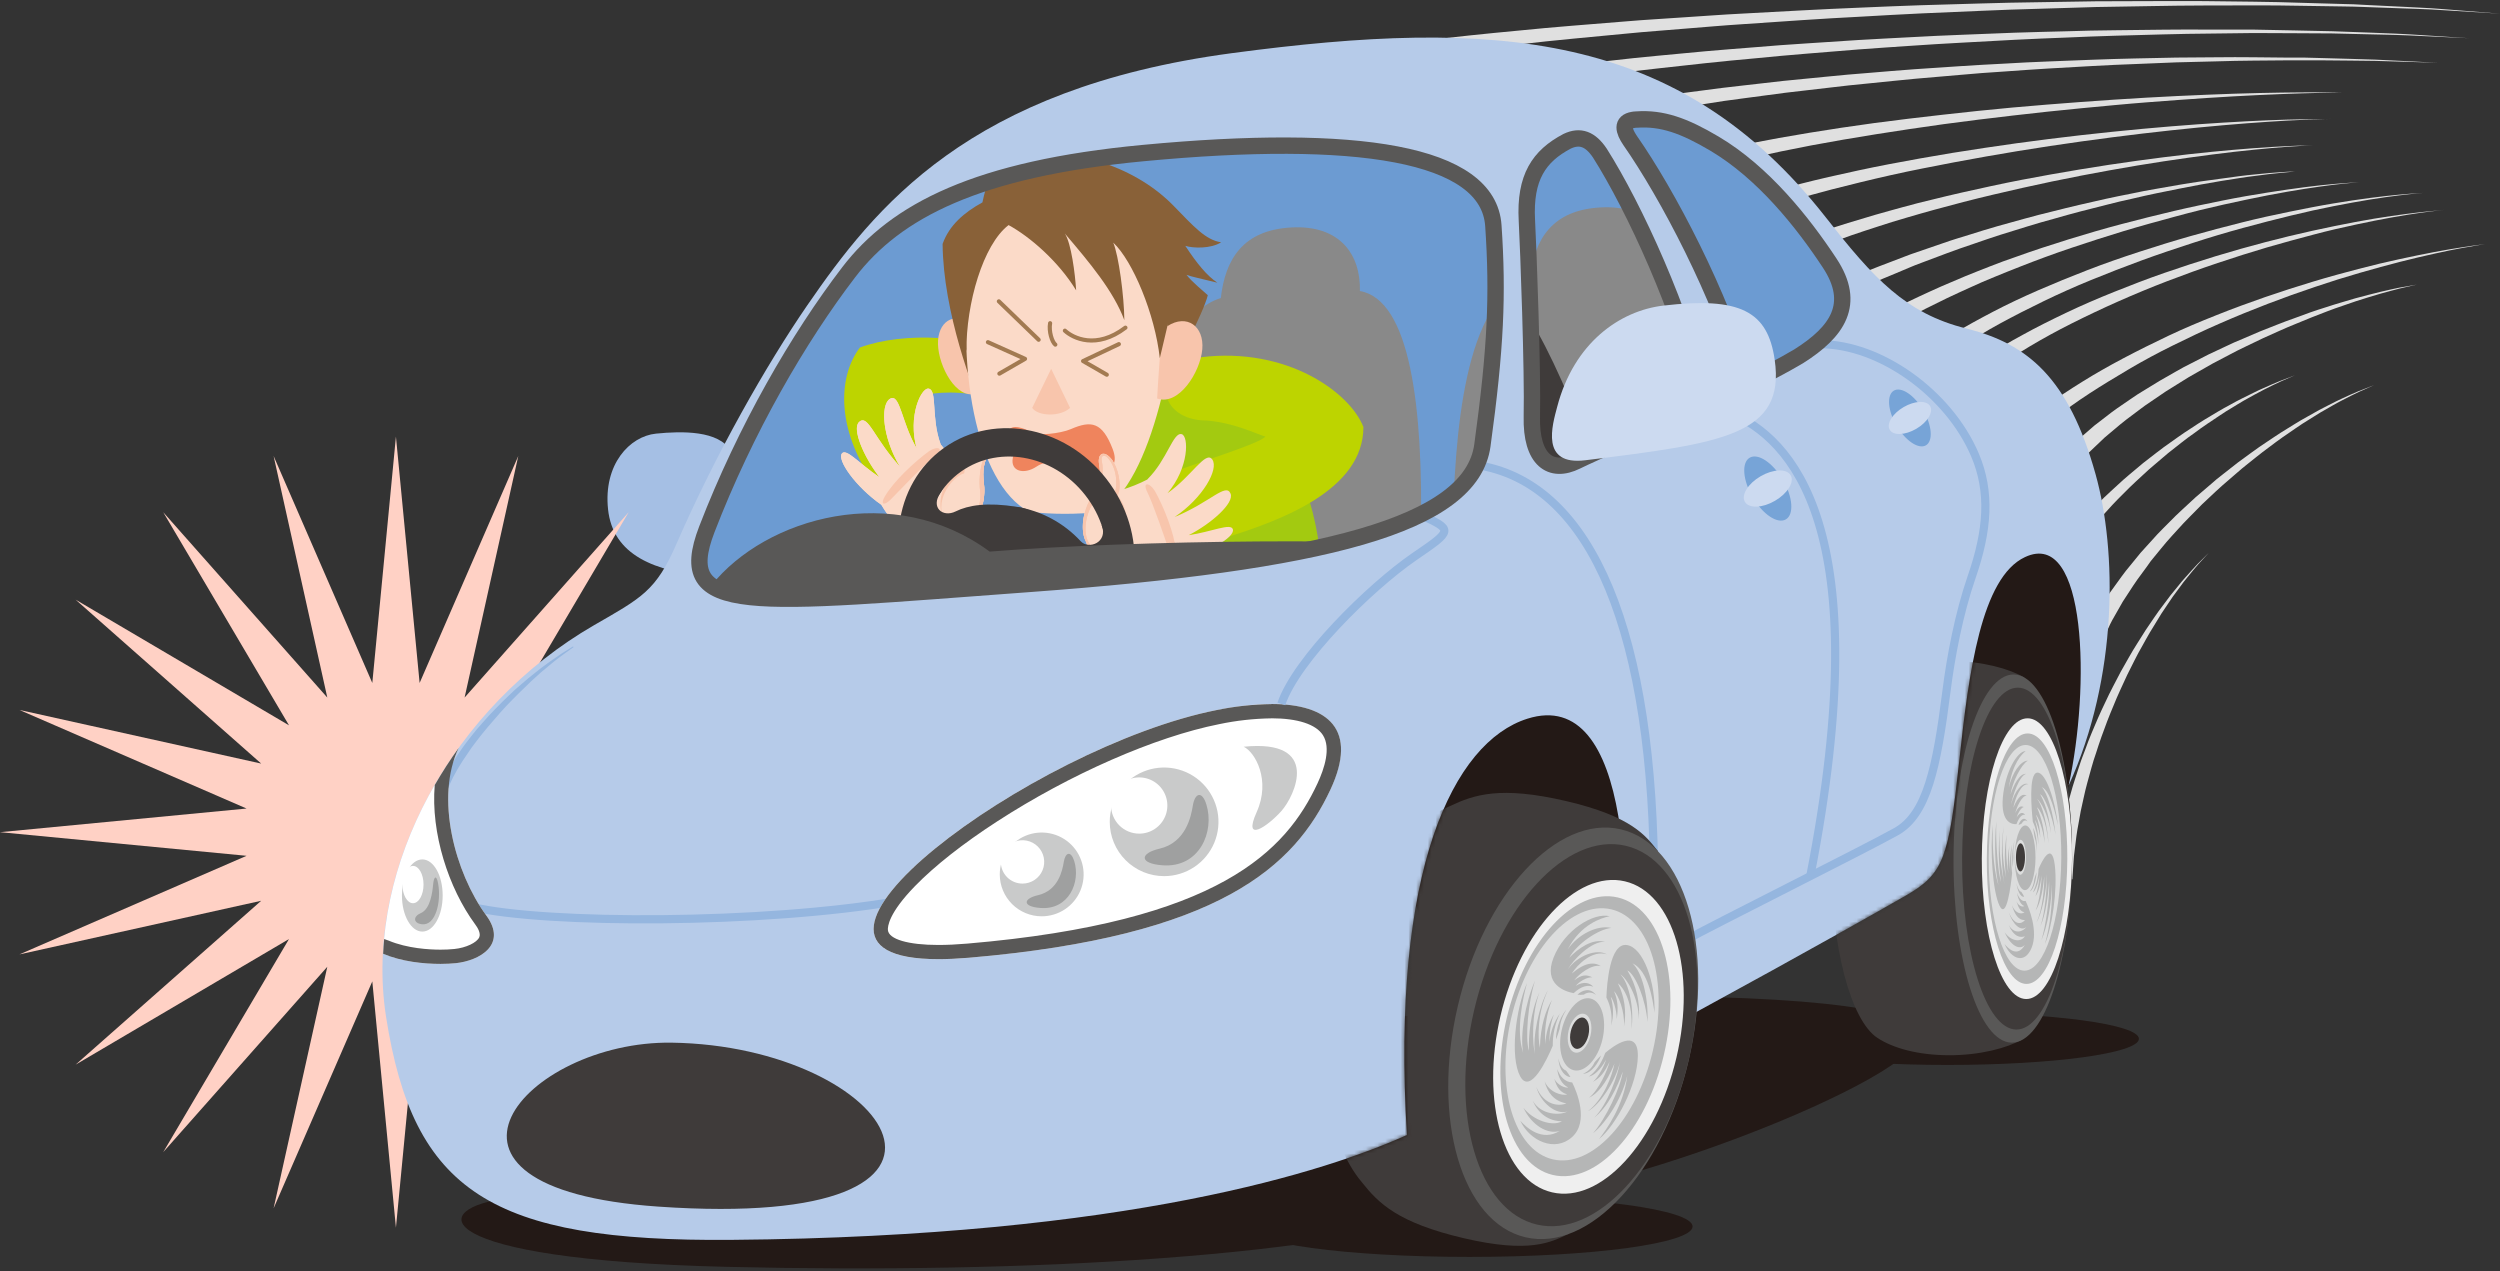 <svg width="647" height="329" viewBox="0 0 647 329" fill="none" xmlns="http://www.w3.org/2000/svg">
  <rect x="0" y="0" width="647" height="329" fill="#333333" stroke="none"/>
  <g clip-path="url(#clip0_3750_23819)">
    <path d="M189.134 116.709C186.056 111.386 176.521 111.534 169.751 112.226C162.981 112.919 156.118 120.141 157.364 131.822C158.611 143.503 169.05 148.056 184.475 149.262L189.134 116.709Z" fill="#A5BFE4"/>
    <path d="M646.997 3.539L632.811 2.667L629.251 2.449C628.004 2.379 626.695 2.348 625.355 2.294L616.545 1.982L611.676 1.803C610.001 1.741 608.287 1.687 606.518 1.671L595.401 1.5C587.611 1.321 579.26 1.422 570.379 1.422C565.938 1.422 561.381 1.5 556.722 1.578L542.458 1.819L527.711 2.27C522.733 2.418 517.692 2.558 512.613 2.807L497.274 3.469C492.132 3.695 486.975 4.021 481.818 4.302C471.48 4.815 461.196 5.57 451.069 6.255C445.99 6.574 440.941 7.033 436.002 7.422L428.601 8.021C426.155 8.208 423.725 8.421 421.31 8.66C411.681 9.586 402.356 10.403 393.545 11.438C389.143 11.944 384.851 12.372 380.714 12.893L368.74 14.45L363.115 15.228L357.756 16.006L347.87 17.508C346.311 17.726 344.824 18.006 343.382 18.286L339.222 19.064L331.876 20.364C327.482 21.275 324.085 22.115 321.748 22.629L318.165 23.407L317.043 18.932L320.712 18.154C323.104 17.664 326.602 16.854 331.073 15.991L338.49 14.738L342.705 14.029C344.161 13.78 345.673 13.516 347.239 13.321L357.21 11.944L362.601 11.165L368.265 10.512L380.254 9.181C384.414 8.714 388.73 8.341 393.155 7.905C401.989 7.002 411.338 6.309 421.021 5.516C423.436 5.313 425.875 5.134 428.337 4.979L435.753 4.488C440.731 4.177 445.771 3.772 450.859 3.523C460.986 2.986 471.347 2.372 481.685 1.967C486.85 1.765 492.015 1.5 497.165 1.352L512.527 0.901C517.614 0.729 522.655 0.652 527.648 0.574L542.45 0.333L556.722 0.286C561.396 0.286 565.954 0.239 570.394 0.286C579.283 0.41 587.681 0.434 595.433 0.722L606.549 1.041C608.318 1.041 610.04 1.157 611.707 1.251L616.576 1.492L625.387 1.928C626.75 2.006 628.059 2.052 629.282 2.138L632.842 2.403L646.997 3.539Z" fill="#E0E0E0"/>
    <path d="M638.97 9.889L626.552 9.313C624.573 9.235 622.392 9.088 620.008 9.041L612.296 8.862L603.524 8.652L593.793 8.597L583.222 8.551L571.902 8.691C564.112 8.737 555.956 9.018 547.487 9.243C543.249 9.337 538.918 9.555 534.594 9.726C530.271 9.897 525.83 10.068 521.351 10.302C512.47 10.815 503.433 11.22 494.427 11.858C489.924 12.169 485.414 12.457 480.926 12.8L467.55 13.889C463.11 14.232 458.724 14.668 454.385 15.08C450.045 15.492 445.761 15.858 441.554 16.333C433.14 17.275 424.999 18.099 417.31 19.127C413.462 19.625 409.714 20.068 406.107 20.574L395.661 22.131L390.753 22.862L386.078 23.64L377.454 25.088C372.064 26.084 367.382 27.057 363.517 27.804C359.685 28.668 356.693 29.36 354.652 29.874L351.536 30.652L350.406 26.177L353.608 25.477C355.696 25.026 358.758 24.333 362.653 23.516C366.548 22.823 371.316 21.959 376.769 21.002L385.479 19.679L390.192 18.963L395.139 18.31L405.663 16.963C409.302 16.512 413.072 16.131 416.936 15.687C424.664 14.777 432.844 14.084 441.289 13.274C445.519 12.885 449.819 12.582 454.174 12.224C458.529 11.866 462.931 11.508 467.418 11.243L480.833 10.364C485.336 10.084 489.854 9.881 494.373 9.632C503.402 9.103 512.446 8.854 521.343 8.465C525.799 8.302 530.216 8.224 534.587 8.099C538.957 7.975 543.257 7.842 547.495 7.827C555.979 7.734 564.174 7.586 571.949 7.663H583.269L593.848 7.874L603.578 8.084L612.319 8.403L620.031 8.706C622.415 8.792 624.597 8.971 626.568 9.08L638.97 9.889Z" fill="#E0E0E0"/>
    <path d="M630.967 16.241L620.318 15.922L614.701 15.759L608.095 15.681L600.577 15.611H596.502H592.241C586.429 15.681 580.135 15.658 573.482 15.883L563.245 16.14L552.557 16.576C545.304 16.825 537.81 17.3 530.206 17.728C526.397 17.93 522.572 18.257 518.723 18.506C514.875 18.755 511.011 19.027 507.154 19.393L495.601 20.389C491.76 20.732 487.943 21.168 484.157 21.533L478.493 22.101C476.616 22.296 474.754 22.537 472.9 22.747L461.923 24.024L451.336 25.432C449.607 25.666 447.893 25.876 446.21 26.125L441.216 26.903C437.929 27.401 434.727 27.852 431.642 28.358L422.73 29.86C419.863 30.32 417.136 30.841 414.55 31.339L407.188 32.74L395.284 35.292L385.009 37.822L383.871 33.308L394.334 30.973L406.393 28.639L413.841 27.362C416.458 26.911 419.208 26.436 422.099 26.024L431.089 24.685C434.205 24.241 437.415 23.845 440.725 23.401L445.75 22.747C447.449 22.529 449.178 22.35 450.915 22.148L461.565 20.934L472.596 19.852C474.458 19.673 476.328 19.479 478.213 19.315L483.9 18.848C487.709 18.545 491.542 18.187 495.391 17.922L506.991 17.144C510.886 16.856 514.734 16.693 518.591 16.475C522.447 16.257 526.288 16.031 530.105 15.907C537.732 15.619 545.234 15.276 552.51 15.129L563.214 14.903L573.466 14.825C580.127 14.732 586.429 14.872 592.241 14.911H596.51L600.585 15.02L608.102 15.23L614.716 15.432L620.326 15.704L630.967 16.241Z" fill="#E0E0E0"/>
    <path d="M608.302 23.968H606.136C604.719 23.968 602.646 23.968 600.005 24.046C594.723 24.163 587.182 24.427 578.138 24.933C573.619 25.198 568.727 25.494 563.554 25.883C558.381 26.272 552.936 26.661 547.296 27.198C541.655 27.735 535.844 28.256 529.946 28.895C524.049 29.533 518.05 30.225 512.028 30.965C506.006 31.704 500.07 32.521 494.204 33.4C488.338 34.28 482.573 35.19 477.003 36.148C471.433 37.105 466.096 38.109 461.025 39.167C455.953 40.225 451.201 41.292 446.823 42.35C442.444 43.408 438.479 44.506 434.989 45.556C431.499 46.607 428.5 47.603 426.046 48.467L422.797 49.681C421.862 50.039 421.083 50.389 420.46 50.646L418.505 51.471L416.674 47.237L418.738 46.459C419.416 46.202 420.242 45.852 421.223 45.502L424.62 44.327C427.168 43.494 430.268 42.529 433.859 41.564C437.451 40.599 441.51 39.595 445.95 38.591C450.391 37.587 455.236 36.638 460.362 35.719C465.489 34.801 470.911 33.914 476.52 33.066C482.129 32.218 487.94 31.439 493.853 30.731C499.766 30.023 505.773 29.346 511.771 28.715C517.77 28.085 523.807 27.548 529.736 27.073C535.664 26.599 541.499 26.163 547.155 25.789C552.811 25.416 558.272 25.105 563.461 24.855C568.649 24.606 573.588 24.412 578.075 24.256C587.136 23.968 594.685 23.883 599.966 23.898C602.615 23.898 604.687 23.898 606.105 23.96L608.302 23.968Z" fill="#E0E0E0"/>
    <path d="M603.509 30.778L601.483 30.825C600.159 30.825 598.227 30.934 595.765 31.027C593.303 31.121 590.312 31.3 586.876 31.525C583.441 31.751 579.584 32.047 575.377 32.413C558.527 33.876 536.129 36.576 513.95 40.506C508.403 41.471 502.88 42.545 497.45 43.619C492.02 44.693 486.707 45.899 481.589 47.144C476.47 48.39 471.539 49.65 466.896 50.95C462.253 52.25 457.89 53.565 453.917 54.911L450.988 55.876L448.222 56.864C446.423 57.487 444.74 58.149 443.159 58.763C441.577 59.378 440.105 59.985 438.757 60.561C437.409 61.137 436.163 61.658 435.072 62.188L432.143 63.55L430.032 64.67L428.263 65.581L426.137 61.503L428.006 60.6L430.242 59.518L433.312 58.18C434.457 57.666 435.742 57.152 437.152 56.623C438.562 56.094 440.066 55.471 441.71 54.896C443.353 54.32 445.075 53.681 446.929 53.09L449.773 52.148L452.764 51.238C456.839 49.977 461.287 48.779 466.008 47.565C470.729 46.351 475.73 45.23 480.919 44.109C486.107 42.989 491.49 41.977 496.967 40.996C502.444 40.016 508.022 39.098 513.615 38.273C535.958 34.895 558.457 32.763 575.354 31.735C579.576 31.471 583.448 31.284 586.884 31.136C590.319 30.988 593.319 30.918 595.788 30.872C598.258 30.825 600.19 30.802 601.514 30.817L603.509 30.778Z" fill="#E0E0E0"/>
    <path d="M598.717 37.587L596.832 37.68C595.601 37.735 593.801 37.859 591.503 38.023C589.205 38.186 586.431 38.435 583.245 38.754C580.059 39.073 576.467 39.478 572.564 39.984C568.661 40.49 564.431 41.073 559.967 41.75C555.503 42.428 550.806 43.206 545.945 44.085C541.083 44.965 536.105 45.914 531.049 46.972C525.993 48.031 520.875 49.182 515.772 50.389C510.67 51.595 505.59 52.91 500.62 54.28C498.135 54.941 495.681 55.688 493.258 56.381C490.835 57.074 488.444 57.829 486.114 58.591C483.785 59.354 481.479 60.078 479.259 60.856C477.039 61.634 474.85 62.412 472.746 63.191C468.532 64.747 464.597 66.303 460.998 67.86L455.864 70.125L451.307 72.288C448.487 73.712 446.033 74.965 444.07 76.094C442.106 77.222 440.572 78.109 439.536 78.732L437.978 79.689L435.562 75.759L437.237 74.809C438.328 74.195 439.917 73.253 441.997 72.21C444.077 71.167 446.609 69.876 449.546 68.506L454.259 66.42L459.549 64.257C463.25 62.817 467.285 61.315 471.593 59.875C473.751 59.144 475.964 58.412 478.246 57.712C480.529 57.011 482.85 56.311 485.257 55.611C487.665 54.91 490.064 54.272 492.518 53.587C494.972 52.902 497.465 52.272 499.989 51.673C505.029 50.412 510.171 49.268 515.321 48.155C520.47 47.042 525.651 46.046 530.753 45.144C535.856 44.241 540.881 43.4 545.766 42.661C550.65 41.922 555.371 41.276 559.858 40.708C564.346 40.139 568.591 39.665 572.518 39.283C576.444 38.902 580.051 38.591 583.245 38.35C586.439 38.108 589.236 37.953 591.534 37.836C593.832 37.719 595.64 37.665 596.87 37.649L598.717 37.587Z" fill="#E0E0E0"/>
    <path d="M593.933 44.397L592.188 44.56C591.043 44.685 589.368 44.802 587.241 45.059L583.728 45.51C582.45 45.666 581.071 45.844 579.599 46.086C576.654 46.545 573.366 47.043 569.728 47.728C566.09 48.413 562.234 49.16 558.121 50.016C556.064 50.413 553.968 50.942 551.818 51.424C549.668 51.907 547.471 52.382 545.259 52.981L538.497 54.701C536.214 55.269 533.931 55.961 531.618 56.6C526.943 57.845 522.331 59.347 517.673 60.779C515.336 61.502 513.053 62.335 510.747 63.113C508.441 63.892 506.151 64.67 503.915 65.518L497.246 68.024L495.603 68.647L493.99 69.316L490.804 70.662C488.7 71.549 486.613 72.382 484.571 73.269L478.744 75.97C474.919 77.658 471.468 79.573 468.227 81.223L465.89 82.452C465.111 82.849 464.402 83.308 463.685 83.721L459.642 86.055C458.38 86.834 457.173 87.487 456.09 88.149L453.184 90.094L447.668 93.775L445.035 89.993L450.816 86.374L453.854 84.468C454.984 83.814 456.191 83.16 457.554 82.429L461.761 80.094C462.54 79.697 463.249 79.246 464.051 78.865L466.498 77.689C469.84 76.133 473.4 74.265 477.326 72.67L483.309 70.11C485.358 69.269 487.493 68.491 489.643 67.658L492.892 66.413L494.543 65.79L496.218 65.215L503.011 62.88C505.286 62.063 507.631 61.393 509.96 60.662C512.29 59.93 514.635 59.183 516.972 58.53C521.708 57.23 526.414 55.852 531.111 54.74C533.448 54.172 535.786 53.541 538.076 53.035L544.9 51.479C547.136 50.957 549.364 50.568 551.53 50.117C553.696 49.666 555.815 49.23 557.887 48.895C562.039 48.164 565.95 47.463 569.572 46.95C573.195 46.436 576.584 45.969 579.505 45.595C580.978 45.393 582.372 45.261 583.658 45.136L587.187 44.794C589.321 44.592 590.996 44.529 592.141 44.444L593.933 44.397Z" fill="#E0E0E0"/>
    <path d="M610.566 47.159L608.852 47.307C607.73 47.392 606.094 47.579 604.006 47.812L600.563 48.264L596.512 48.863C593.63 49.322 590.381 49.867 586.852 50.559C583.323 51.252 579.513 52.046 575.494 52.941C571.474 53.836 567.259 54.871 562.92 56.054C558.581 57.237 554.109 58.443 549.598 59.813C545.088 61.182 540.538 62.645 536.004 64.171C531.47 65.696 526.991 67.354 522.612 69.081C520.416 69.914 518.273 70.832 516.131 71.688C513.988 72.544 511.916 73.463 509.898 74.389C507.881 75.315 505.855 76.21 503.923 77.144C501.991 78.078 500.098 79.004 498.275 79.93C496.452 80.856 494.707 81.813 493.001 82.7C491.295 83.588 489.714 84.56 488.163 85.432L483.801 88.078L479.905 90.576C477.568 92.21 475.473 93.634 473.852 94.903C472.232 96.171 470.962 97.168 470.105 97.86L468.796 98.926L465.867 95.354L467.262 94.28C468.181 93.588 469.49 92.529 471.25 91.323C473.011 90.117 475.146 88.646 477.638 87.043L481.674 84.591L486.223 82.023C487.836 81.183 489.495 80.272 491.24 79.385C492.986 78.498 494.793 77.587 496.694 76.724C498.595 75.86 500.503 74.941 502.505 74.078C504.508 73.214 506.549 72.334 508.636 71.471C510.724 70.607 512.874 69.79 515.04 68.926C517.206 68.062 519.418 67.268 521.654 66.498C526.118 64.887 530.699 63.385 535.295 61.961C539.891 60.536 544.511 59.19 549.084 57.984C553.657 56.778 558.176 55.649 562.569 54.614C566.963 53.579 571.224 52.708 575.268 51.89C579.311 51.073 583.167 50.412 586.727 49.851C590.288 49.291 593.552 48.816 596.45 48.443L600.524 47.96L603.983 47.618C606.079 47.447 607.722 47.306 608.844 47.26L610.566 47.159Z" fill="#E0E0E0"/>
    <path d="M627.212 49.921L625.53 50.069C624.424 50.162 622.819 50.333 620.77 50.582C618.721 50.831 616.251 51.174 613.416 51.633C610.58 52.092 607.402 52.676 603.935 53.353C600.468 54.03 596.744 54.855 592.81 55.812C588.876 56.769 584.755 57.828 580.501 58.987C576.248 60.147 571.885 61.446 567.484 62.878C563.082 64.31 558.626 65.797 554.24 67.4C549.854 69.003 545.46 70.723 541.183 72.466C536.906 74.209 532.77 76.069 528.82 77.984C524.87 79.898 521.1 81.82 517.578 83.743C514.057 85.665 510.816 87.634 507.903 89.54C507.178 90.015 506.454 90.466 505.768 90.933L503.766 92.334C502.449 93.222 501.273 94.14 500.144 94.988C499.014 95.836 498.009 96.669 497.074 97.439L495.726 98.552L494.55 99.611C493.81 100.288 493.14 100.879 492.579 101.424L491.2 102.817L490.047 103.984L486.721 100.786L487.991 99.58L489.51 98.132C490.117 97.579 490.85 96.98 491.652 96.288L492.922 95.206L494.363 94.085C495.368 93.307 496.443 92.451 497.651 91.626C498.858 90.801 500.105 89.867 501.483 88.988L503.595 87.618C504.311 87.151 505.075 86.708 505.838 86.241C508.884 84.365 512.289 82.513 515.911 80.622C519.534 78.731 523.429 76.894 527.503 75.12C531.578 73.346 535.831 71.61 540.171 69.929C544.51 68.248 548.989 66.684 553.484 65.221C557.979 63.758 562.49 62.357 566.962 61.089C571.433 59.82 575.866 58.66 580.159 57.579C584.451 56.497 588.627 55.579 592.623 54.777C596.62 53.975 600.367 53.221 603.857 52.653C607.347 52.084 610.549 51.586 613.4 51.221C616.251 50.855 618.744 50.582 620.793 50.388C622.842 50.193 624.47 50.084 625.569 50.03L627.212 49.921Z" fill="#E0E0E0"/>
    <path d="M632.514 54.319L630.855 54.514C629.78 54.623 628.199 54.833 626.181 55.113C624.163 55.393 621.74 55.782 618.959 56.281C616.178 56.779 613.046 57.401 609.65 58.133C606.253 58.864 602.592 59.689 598.743 60.716C594.895 61.744 590.836 62.818 586.676 64.039C582.516 65.261 578.239 66.623 573.923 68.071C569.607 69.518 565.252 71.09 560.944 72.74C556.636 74.39 552.375 76.164 548.207 78.009C544.039 79.853 540.019 81.767 536.155 83.705C532.291 85.643 528.645 87.651 525.249 89.674L522.74 91.207L520.348 92.717C518.79 93.682 517.302 94.709 515.869 95.666C514.435 96.624 513.142 97.612 511.865 98.515C510.587 99.418 509.457 100.367 508.359 101.215C506.209 102.966 504.355 104.515 502.906 105.885C501.457 107.254 500.358 108.328 499.61 109.083L498.473 110.235L495.154 107.036L496.393 105.854C497.172 105.075 498.372 103.931 499.961 102.593C501.55 101.254 503.49 99.651 505.773 97.923C506.941 97.083 508.156 96.149 509.489 95.246C510.821 94.344 512.207 93.363 513.703 92.437C515.199 91.511 516.734 90.499 518.377 89.558L520.87 88.094L523.472 86.662C526.994 84.709 530.795 82.818 534.745 80.935C538.695 79.051 542.855 77.254 547.116 75.549C551.378 73.845 555.686 72.172 560.118 70.639C564.551 69.106 568.945 67.666 573.362 66.32C577.779 64.973 582.079 63.767 586.294 62.662C590.509 61.557 594.606 60.569 598.509 59.712C602.412 58.856 606.113 58.102 609.533 57.456C612.953 56.81 616.108 56.304 618.881 55.899C621.655 55.495 624.132 55.183 626.142 54.95C628.152 54.716 629.757 54.576 630.816 54.498L632.514 54.319Z" fill="#E0E0E0"/>
    <path d="M643.117 63.174L641.558 63.431C640.522 63.595 638.995 63.875 637.063 64.209C635.131 64.544 632.786 65.05 630.114 65.633C627.442 66.217 624.427 66.925 621.163 67.758C617.899 68.591 614.378 69.564 610.67 70.63C606.961 71.696 603.074 72.91 599.085 74.264C591.108 76.933 582.725 80.116 574.507 83.712C570.393 85.494 566.358 87.432 562.408 89.377C558.458 91.323 554.618 93.385 551.034 95.502C547.451 97.619 543.976 99.728 540.766 101.813C537.557 103.899 534.628 106.023 531.979 108.039C529.33 110.055 526.962 111.977 524.913 113.736L522.077 116.234L519.74 118.436C518.315 119.736 517.31 120.872 516.57 121.596L515.463 122.732L512.152 119.518L513.336 118.382C514.116 117.65 515.214 116.506 516.733 115.199C517.512 114.537 518.291 113.806 519.21 113.004L522.225 110.522C524.391 108.778 526.9 106.864 529.665 104.903C532.431 102.942 535.539 100.887 538.85 98.825C542.161 96.763 545.737 94.724 549.492 92.739C553.247 90.755 557.181 88.801 561.177 86.903C565.174 85.004 569.373 83.245 573.572 81.579C581.939 78.241 590.508 75.33 598.61 72.887C602.653 71.657 606.595 70.599 610.342 69.61C614.09 68.622 617.65 67.789 620.953 67.073C624.256 66.357 627.294 65.743 629.99 65.229C632.685 64.715 635.046 64.342 637.001 64.03C638.956 63.719 640.476 63.509 641.519 63.384L643.117 63.174Z" fill="#E0E0E0"/>
    <path d="M625.436 73.665L621.073 74.661C619.694 75.004 618.027 75.478 616.118 75.992C614.21 76.506 612.091 77.222 609.769 77.938L606.178 79.175C604.931 79.595 603.654 80.039 602.353 80.545L598.34 82.101C596.977 82.638 595.598 83.23 594.196 83.798C591.368 84.918 588.525 86.264 585.627 87.549L581.287 89.634L579.106 90.693L576.956 91.813L572.663 94.07L568.488 96.444C567.802 96.833 567.109 97.222 566.431 97.619L564.437 98.856L560.541 101.284L556.864 103.782L555.088 104.996C554.512 105.401 553.959 105.837 553.405 106.249L550.196 108.662C549.144 109.44 548.233 110.281 547.298 111.035L544.672 113.246C543.893 114.024 543.114 114.709 542.437 115.37C541.199 116.491 540.021 117.676 538.908 118.919L535.978 122.102L532.48 119.09L535.706 115.806C536.943 114.553 538.243 113.364 539.601 112.242C540.38 111.58 541.159 110.857 542.032 110.133L544.859 107.961C545.857 107.183 546.838 106.405 547.976 105.627L551.38 103.292C551.964 102.895 552.549 102.514 553.164 102.086L555.034 100.934L558.929 98.553L563.011 96.218L565.091 95.051C565.8 94.677 566.517 94.319 567.233 93.953L571.565 91.736L576.005 89.65L578.226 88.615L580.384 87.704L584.847 85.79C587.847 84.63 590.76 83.401 593.651 82.404C595.092 81.891 596.502 81.362 597.896 80.848C599.291 80.334 600.662 79.938 601.994 79.502C603.326 79.066 604.627 78.653 605.889 78.288L609.551 77.206C611.888 76.591 614.069 76 616.009 75.541C617.949 75.081 619.632 74.708 621.026 74.428L625.436 73.665Z" fill="#E0E0E0"/>
    <path d="M614.425 99.667L610.529 101.402C609.291 101.963 607.834 102.757 606.136 103.605C604.437 104.453 602.614 105.589 600.581 106.718L597.465 108.656C596.398 109.325 595.291 110.002 594.201 110.78L590.804 113.115C589.659 113.893 588.522 114.796 587.345 115.66C585.008 117.356 582.671 119.302 580.279 121.201L576.789 124.212L575.036 125.73L573.33 127.286L569.949 130.461L566.716 133.738C565.626 134.804 564.613 135.925 563.6 137.037C562.587 138.15 561.598 139.216 560.655 140.314C559.713 141.411 558.832 142.532 557.944 143.598L556.635 145.193L555.467 146.843L553.177 149.956C552.444 150.96 551.821 151.979 551.182 152.937C550.543 153.894 549.951 154.812 549.383 155.692L547.918 158.267L546.633 160.524C546.227 161.217 545.963 161.91 545.667 162.501L543.883 166.26L539.676 164.361L541.748 160.47C542.091 159.855 542.41 159.139 542.87 158.439L544.319 156.104L545.978 153.481L547.98 150.711C548.689 149.754 549.383 148.719 550.185 147.722C550.987 146.726 551.829 145.699 552.694 144.649L554.002 143.045L555.412 141.489L558.342 138.259C559.354 137.185 560.437 136.135 561.504 135.053C562.572 133.971 563.655 132.882 564.808 131.847L568.243 128.672C569.42 127.644 570.627 126.633 571.819 125.613L573.619 124.057L575.465 122.601L579.134 119.722C581.643 117.916 584.05 116.064 586.519 114.461C587.743 113.683 588.919 112.811 590.119 112.064L593.64 109.885C594.769 109.154 595.915 108.523 597.021 107.901L600.207 106.103C602.311 105.045 604.196 104.017 605.933 103.223C607.67 102.43 609.174 101.722 610.444 101.216L614.425 99.667Z" fill="#E0E0E0"/>
    <path d="M571.625 143.076L568.891 146.056C568.018 147.006 567.076 148.243 565.93 149.621C565.346 150.298 564.793 151.068 564.201 151.877L562.323 154.414C561.692 155.309 561.069 156.274 560.407 157.255C559.745 158.236 559.044 159.247 558.413 160.368L556.395 163.668C555.709 164.804 555.086 166.002 554.408 167.193C553.029 169.528 551.822 172.135 550.513 174.687C549.329 177.31 548.036 179.933 546.968 182.649C546.423 184.003 545.823 185.333 545.325 186.703C544.826 188.073 544.328 189.419 543.829 190.765C543.33 192.112 542.925 193.481 542.481 194.812C542.037 196.143 541.578 197.45 541.243 198.773C540.526 201.404 539.778 203.933 539.272 206.377L538.493 209.918C538.282 211.069 538.087 212.182 537.9 213.248C537.714 214.315 537.495 215.334 537.386 216.315C537.277 217.295 537.145 218.221 537.044 219.093L536.74 221.537C536.67 222.315 536.638 222.992 536.592 223.614L536.335 227.56L531.73 227.288C531.73 227.288 531.902 225.793 532.198 223.179C532.276 222.525 532.346 221.801 532.455 221.015C532.564 220.229 532.735 219.396 532.891 218.494C533.047 217.591 533.218 216.642 533.39 215.638C533.561 214.634 533.842 213.591 534.075 212.525C534.309 211.459 534.59 210.299 534.854 209.116C535.119 207.933 535.509 206.781 535.852 205.521C536.498 203.046 537.41 200.493 538.251 197.847C538.664 196.517 539.217 195.209 539.708 193.871C540.199 192.532 540.689 191.155 541.266 189.824L542.988 185.769C543.556 184.407 544.234 183.084 544.85 181.746C546.073 179.045 547.514 176.454 548.838 173.862C550.295 171.341 551.635 168.812 553.146 166.485C553.925 165.317 554.58 164.15 555.32 163.037L557.517 159.808C558.21 158.741 558.966 157.769 559.675 156.811C560.384 155.854 561.061 154.92 561.747 154.049L563.757 151.589C564.388 150.811 564.988 150.033 565.603 149.403C566.818 148.08 567.831 146.881 568.719 145.978L571.625 143.076Z" fill="#E0E0E0"/>
    <path d="M593.922 97.122L590.167 98.764C588.975 99.278 587.581 100.025 585.952 100.819C585.173 101.208 584.293 101.675 583.405 102.173L580.608 103.729C579.642 104.282 578.668 104.904 577.64 105.527C576.612 106.15 575.537 106.772 574.524 107.496L571.26 109.675C570.138 110.406 569.055 111.231 567.925 112.056C565.643 113.613 563.43 115.473 561.124 117.255C560.003 118.189 558.896 119.154 557.775 120.103L556.092 121.543L554.464 123.045C553.381 124.057 552.282 125.037 551.231 126.064C550.179 127.092 549.158 128.142 548.114 129.177C547.071 130.212 546.136 131.278 545.177 132.329C544.219 133.38 543.253 134.399 542.381 135.442C540.651 137.59 538.898 139.59 537.457 141.668L535.284 144.625L533.43 147.497C532.845 148.423 532.238 149.279 531.747 150.143C531.256 151.007 530.796 151.831 530.368 152.61C529.939 153.388 529.527 154.104 529.16 154.773C528.794 155.442 528.529 156.096 528.249 156.664L526.566 160.267L522.359 158.369L524.323 154.649C524.642 154.057 524.969 153.396 525.374 152.703L526.753 150.493L528.311 147.987C528.872 147.108 529.542 146.244 530.197 145.318L532.269 142.438L534.653 139.489C536.211 137.434 538.143 135.458 540.02 133.349C540.963 132.298 542.022 131.317 543.035 130.282C544.048 129.247 545.076 128.189 546.19 127.216L549.486 124.197C550.6 123.208 551.768 122.259 552.913 121.294L554.635 119.846L556.411 118.469C557.595 117.566 558.748 116.64 559.948 115.761C562.363 114.064 564.685 112.329 567.061 110.834C568.245 110.056 569.398 109.278 570.535 108.601L573.924 106.57C575.015 105.893 576.137 105.332 577.188 104.741C578.24 104.149 579.268 103.589 580.304 103.083L583.187 101.659C584.098 101.208 584.963 100.78 585.812 100.43C587.479 99.706 588.928 99.029 590.136 98.57L593.922 97.122Z" fill="#E0E0E0"/>
    <path d="M553.549 268.845C553.549 272.581 531.37 275.608 504.01 275.608C476.65 275.608 454.471 272.581 454.471 268.845C454.471 265.11 476.65 262.106 504.041 262.106C531.432 262.106 553.549 265.11 553.549 268.845Z" fill="#231916"/>
    <path d="M438.042 317.415C438.042 321.765 412.193 325.291 380.307 325.291C348.421 325.291 322.572 321.765 322.572 317.415C322.572 313.065 348.421 309.532 380.307 309.532C412.193 309.532 438.042 313.057 438.042 317.415Z" fill="#231916"/>
    <path d="M439.315 249.327L381.323 270.238L358.84 216.19L395.455 155.489L529.894 130.585L539.819 148.243C539.819 148.243 541.743 182.68 535.386 203.389C529.029 224.097 516.596 220.51 516.596 220.51L467.648 220.183L439.315 249.327Z" fill="#231916"/>
    <path d="M132 310.035C109.845 312.495 110.46 326.012 187.998 327.857C265.536 329.701 345.543 325.398 382.462 311.911L389.847 310.681C438.467 304.533 519.697 267.031 488.31 267.031C500.619 263.342 479.694 257.809 424.312 257.809C368.93 257.809 233.54 284.829 233.54 284.829L132 310.035Z" fill="#231916"/>
    <path d="M102.467 112.998L108.598 176.75L134.135 118.01L120.237 180.525L162.702 132.555L130.146 187.716L185.372 155.194L137.345 197.615L199.925 183.731L141.131 209.249L204.942 215.366L141.131 221.483L199.925 247.001L137.345 233.117L185.372 275.531L130.146 243.016L162.702 298.177L120.237 250.199L134.135 312.714L108.598 253.982L102.467 317.726L96.352 253.982L70.807 312.714L84.705 250.199L42.239 298.177L74.796 243.016L19.57 275.531L67.597 233.117L5.017 247.001L63.811 221.483L0 215.366L63.811 209.249L5.017 183.731L67.597 197.615L19.57 155.194L74.796 187.716L42.239 132.555L84.705 180.525L70.807 118.01L96.352 176.75L102.467 112.998Z" fill="#FFD1C5"/>
    <path d="M535.353 203.319C540.923 178.12 540.175 136.641 524.072 144.174C512.745 149.458 509.535 173.918 507.035 197.094C504.316 222.246 502.976 226.184 493.113 231.841C475.749 241.803 445.592 258.449 417.811 273.391C423.662 232.589 422.158 177.474 395.274 186.004C376.18 192.058 359.89 224.915 364.112 293.757C343.717 302.878 292.441 320.007 189.296 320.878C127.035 321.408 106.952 308.31 99.909 263.134C93.903 224.363 117.632 182.642 153.741 161.801C166.127 154.657 169.758 152.953 175.102 140.68C185.128 117.644 198.341 94.391 208.912 79.029C226.386 53.651 250.638 22.872 318.796 13.759C386.954 4.646 434.6 7.883 472.5 56.234C484.887 72.04 493.191 81.138 508.928 85.029C524.805 88.959 535.415 97.94 542.325 122.695C547.864 142.485 548.238 175.109 535.353 203.319Z" fill="#B6CBE9"/>
    <path d="M122.141 234.719C141.235 239.217 197.544 239.217 232.453 233.163" stroke="#95B6DF" stroke-width="2.118" stroke-miterlimit="10"/>
    <path d="M295.902 39.61C350.895 34.411 385.188 39.485 386.481 58.396C387.696 76.295 387.104 90.124 383.645 115.253C380.786 136.102 341.951 145.558 266.47 151.114C193.864 156.453 174.216 159.581 182.934 136.982C192.937 111.051 206.71 87.362 219.65 70.451C231.834 54.528 252.962 43.664 295.902 39.61Z" fill="#6C9BD2"/>
    <path d="M395.155 57.013C395.56 64.507 396.713 96.414 396.441 107.745C396.168 119.076 401.341 122.679 408.048 119.333C414.756 115.987 455.476 98.725 465.526 92.29C475.576 85.854 480.483 78.647 473.519 68.087C466.554 57.526 456.318 44.647 443.689 37.199C431.061 29.751 424.104 29.02 409.848 34.639C399.767 38.584 394.454 43.884 395.155 57.013Z" fill="#6C9BD2"/>
    <path d="M314.784 183.777C264.925 193.692 185.549 253.405 250.63 247.872C315.711 242.339 335.085 224.12 344.317 204.291C353.549 184.462 338.225 179.123 314.784 183.777Z" fill="white"/>
    <path d="M329.01 185.894C335.834 185.894 340.578 187.45 342.37 190.252C344.481 193.559 342.775 198.867 340.968 202.742C332.881 220.081 315.782 238.627 250.319 244.206C247.6 244.44 245.084 244.557 242.848 244.557C235.058 244.557 230.025 243.086 229.791 240.72C229.706 239.825 229.947 236.362 236.803 229.319C241.882 224.097 249.228 218.307 258.055 212.587C276.907 200.361 298.923 190.711 315.524 187.411C319.966 186.477 324.487 185.974 329.025 185.909M329.025 182.221C324.244 182.283 319.481 182.804 314.8 183.777C267.146 193.256 192.491 248.23 242.864 248.23C245.201 248.23 247.771 248.113 250.654 247.872C315.735 242.339 335.109 224.12 344.341 204.291C351.524 188.859 343.842 182.197 329.033 182.197L329.025 182.221Z" fill="#595857"/>
    <path d="M99.125 246.799C105.638 249.562 113.693 249.709 117.939 249.274C124.093 248.635 131.393 244.488 125.862 236.947C117.713 225.849 112.517 206.308 118.741 193.506C107.204 209.452 100.036 228.082 99.125 246.799Z" fill="white"/>
    <path d="M383.285 120.531C411.915 125.815 428.096 163.427 428.096 229.817C428.096 233.638 429.14 247.288 435.933 243.475C442.726 239.662 482.792 219.677 490.738 215.218C498.684 210.758 501.232 198.68 503.779 178.641C504.862 170.08 506.981 158.796 510.253 149.364C514.46 137.208 515.2 127.309 511.118 117.729C504.301 101.721 486.453 89.082 471.106 89.082" stroke="#95B6DF" stroke-width="2.118" stroke-miterlimit="10"/>
    <path d="M447.76 106.801C463.426 113.463 486.236 136.031 468.498 226.742" stroke="#95B6DF" stroke-width="2.118" stroke-miterlimit="10"/>
    <path d="M173.826 269.84C135.988 269.295 102.154 307.53 170.351 312.269C263.867 318.767 230.781 270.665 173.826 269.84Z" fill="#3F3B3A"/>
    <path d="M367.511 133.216C376.128 137.154 376.128 137.154 365.953 144.111C354.525 151.979 335.462 170.781 331.613 182.174" stroke="#95B6DF" stroke-width="2.118" stroke-miterlimit="10"/>
    <path d="M113.701 204.899L114.41 202.798C114.706 202.128 115.057 201.288 115.493 200.37C115.727 199.926 115.984 199.459 116.272 198.961L116.677 198.183L117.152 197.404C117.48 196.883 117.815 196.338 118.157 195.778L119.31 194.089C120.089 192.914 121.024 191.755 121.936 190.564C122.847 189.373 123.875 188.159 124.951 186.976C125.48 186.385 126.002 185.77 126.555 185.179L128.23 183.428C129.344 182.26 130.521 181.14 131.658 180.027C132.795 178.914 133.956 177.863 135.117 176.914L136.808 175.466L138.475 174.128C139.542 173.241 140.601 172.462 141.591 171.739C142.58 171.015 143.492 170.4 144.302 169.847L145.439 169.069L146.429 168.454L148.314 167.287L148.431 167.474L146.639 168.766L145.696 169.443L144.575 170.275C143.796 170.875 142.931 171.544 142.019 172.33C141.108 173.116 140.087 173.886 139.075 174.851L137.516 176.26L135.919 177.817C134.813 178.836 133.738 179.957 132.624 181.062C131.51 182.167 130.427 183.35 129.368 184.54L127.81 186.338L126.252 188.144C125.215 189.326 124.304 190.572 123.369 191.739C122.434 192.906 121.616 194.074 120.876 195.225L119.762 196.868L118.796 198.424L118.344 199.163L117.955 199.887L117.222 201.226C116.802 202.066 116.49 202.782 116.202 203.405C115.727 204.728 115.462 205.482 115.462 205.482L113.701 204.899Z" fill="#95B6DF"/>
    <mask id="mask0_3750_23819" style="mask-type:luminance" maskUnits="userSpaceOnUse" x="181" y="30" width="296" height="125">
      <path d="M295.908 39.609C350.9 34.411 385.194 39.485 386.487 58.396C387.702 76.295 387.11 90.124 383.651 115.253C380.792 136.102 341.957 145.557 266.476 151.114C193.87 156.452 174.222 159.581 182.94 136.981C192.943 111.051 206.716 87.361 219.656 70.451C231.84 54.528 252.967 43.664 295.908 39.609ZM395.158 57.011C395.563 64.505 396.716 96.412 396.443 107.743C396.17 119.074 401.343 122.677 408.051 119.331C414.758 115.985 455.478 98.724 465.528 92.288C475.578 85.852 480.486 78.645 473.521 68.085C466.556 57.524 456.32 44.645 443.692 37.197C431.063 29.749 424.107 29.018 409.85 34.636C399.769 38.582 394.456 43.882 395.158 57.011Z" fill="white"/>
    </mask>
    <g mask="url(#mask0_3750_23819)">
      <path d="M295.932 143.211C296.399 117.639 298.869 82.346 315.945 77.14C317.098 67.023 321.71 59.559 334.175 58.867C346.639 58.174 352.171 65.715 351.945 75.319C364.869 77.568 368.406 104.946 367.712 138.604L354.952 154.947L295.932 143.211Z" fill="#898989"/>
      <path d="M297.456 87.512C315.974 97.629 338.387 108.275 341.861 145.256C348.016 164.011 356.663 147.108 345.383 155.583C327.753 168.813 305.909 158.307 297.861 152.61C295.61 151.054 282.732 151.7 284.033 147.848C289.487 131.661 280.793 123.793 273.758 119.878L297.456 87.512Z" fill="#A3CA10"/>
      <path d="M312.255 108.831C319.266 109.384 324.875 112.193 327.485 112.995C325.795 114.87 311.375 119.22 301.411 122.964C288.167 127.913 277.993 151.159 316.641 139.306C331.645 134.691 352.851 126.8 352.851 110.512C349.345 101.516 333.024 89.725 310.86 92.449C297.258 95.609 299.79 108.831 312.255 108.831Z" fill="#BDD400"/>
      <path d="M263.397 93.051C252.7 86.522 233.708 85.798 222.544 89.938C216.888 97.363 215.797 111.814 227.997 127.605C258.582 167.294 252.708 132.507 246.079 122.484C241.786 115.993 240.805 107.41 240.376 102.055C243.749 101.324 252.475 101.067 258.995 104.258L263.397 93.051Z" fill="#BDD400"/>
      <path d="M277.129 98.603C263.683 103.832 271.357 118.984 278.687 129.164" stroke="#E7201A" stroke-width="0.25" stroke-miterlimit="10"/>
      <path d="M251.179 83.848C246.816 80.463 242.57 83.373 242.75 89.132C242.929 94.891 247.517 103.483 252.589 101.849L251.179 83.848Z" fill="#F8C5AC"/>
      <path d="M255.054 108.342C251.767 100.941 244.101 80.808 243.945 63.127C245.667 58.278 249.523 54.979 254.252 52.379C255.202 47.757 257.368 41.165 260.087 39.15C278.893 37.943 294.24 43.547 303.713 53.251C308.948 58.621 311.994 62.099 316.03 62.706C313.334 64.411 308.793 64.263 306.759 63.625C309.727 68.162 312.392 71.407 315.056 73.166C310.67 72.069 308.317 71.609 307.071 71.135C308.395 72.878 311.48 75.399 312.579 76.395C311.605 80.691 303.456 96.287 301.586 99.166L255.054 108.342Z" fill="#896138"/>
      <path d="M305.455 67.42C304.793 89.257 298.443 124.698 284.865 132.457C278.701 133.153 272.479 133.153 266.316 132.457C252.48 125.025 247.089 94.207 251.514 65.763C253.524 52.704 260.863 44.821 278.079 45.148C296.301 45.498 305.79 56.198 305.455 67.42Z" fill="#FBDAC8"/>
      <path d="M261.017 111.667C261.617 109.465 265.38 110.889 267.031 111.963C268.356 112.819 274.385 112.243 277.12 111.06C282.48 108.726 285.269 109.27 287.949 116.181C290.628 123.092 282.822 122.539 278.694 121.022C274.565 119.504 271.074 118.866 268.247 120.757C265.029 122.905 261.43 122.018 262.116 118.516C262.801 115.014 260.495 113.582 261.017 111.667Z" fill="#EF845D"/>
      <path d="M284.469 120.29C285.03 123.27 284.352 125.683 282.389 128.803C280.285 132.134 279.46 137.286 281.088 140.274C281.288 141.038 281.549 141.785 281.867 142.508C287.001 154.275 298.273 148.866 304.272 144.804C312.343 143.333 319.604 139.123 319.074 137.021C318.63 135.232 313.62 137.628 307.63 138.508C313.465 135.527 319.502 130.189 318.466 127.737C317.259 124.866 313.262 129.971 303.984 133.807C311.369 128.85 315.459 121.41 313.753 118.935C312.047 116.461 308.463 123.216 302.153 127.636C307.77 120.99 307.661 112.896 305.838 112.367C303.602 111.714 302.13 118.912 296.957 124.041V124.087C294.762 125.22 292.464 126.14 290.094 126.834L289.579 126.998C289.96 124.253 289.362 121.462 287.889 119.114C285.754 116.219 283.9 117.301 284.469 120.29Z" fill="#FBDAC8"/>
      <path d="M288.249 128.418C289.262 126.246 289.363 121.297 286.605 118.394C286.076 117.834 284.728 117.499 285.172 119.476C285.616 121.452 285.624 125.88 282.484 130.947C280.669 133.881 279.571 140.924 284.299 142.558C283.692 143.538 286.13 150.076 293.29 149.562C288.896 150.138 284.557 148.675 281.884 142.558C281.566 141.835 281.306 141.088 281.105 140.324C279.477 137.336 280.326 132.184 282.406 128.853C284.37 125.74 285.047 123.32 284.486 120.34C283.926 117.359 285.772 116.269 287.945 119.258C289.418 121.606 290.017 124.397 289.636 127.141L288.249 128.418Z" fill="#F8C5AC"/>
      <path d="M282.389 128.805C284.352 125.693 285.03 123.272 284.469 120.292C283.908 117.311 285.754 116.222 287.928 119.21C289.221 120.984 290.436 125.265 289.283 128.323C292.719 132.339 291.511 137.771 288.808 140.635C292.532 135.833 289.766 129.444 288.231 128.416C289.244 126.245 289.345 121.296 286.588 118.393C286.058 117.832 284.71 117.498 285.154 119.475C285.598 121.451 285.606 125.879 282.466 130.946C280.651 133.879 279.561 140.899 284.266 142.549C284 142.516 283.739 142.453 283.487 142.362C279.062 140.806 279.6 133.21 282.389 128.805Z" fill="#F8C5AC"/>
      <path d="M296.936 127.397C295.549 124.673 297.465 124.782 298.868 127.039C301.205 131.195 303.916 138.02 304.321 142.534C304.317 142.565 304.317 142.596 304.321 142.627C304.321 142.829 304.321 143.008 304.321 143.195C304.282 144.985 303.277 144.487 302.576 142.541C301.672 139.926 298.455 130.378 296.936 127.397Z" fill="#F8C5AC"/>
      <path d="M258.506 77.988L268.797 87.926" stroke="#A27A51" stroke-width="1.072" stroke-miterlimit="10" stroke-linecap="round"/>
      <path d="M255.678 88.558L265.276 92.869L258.638 96.698" stroke="#A27A51" stroke-width="1.072" stroke-linecap="round" stroke-linejoin="round"/>
      <path d="M289.56 89.061L280.305 93.442L286.436 96.975" stroke="#A27A51" stroke-width="1.072" stroke-linecap="round" stroke-linejoin="round"/>
      <path d="M302.123 84.398L305.208 84.741L307.233 77.612L300.611 74.865" fill="#896138"/>
      <path d="M299.465 103.131C305.004 105.124 310.621 96.407 311.15 90.415C311.68 84.423 307.162 81.131 302.106 84.415C301.327 85.808 300.423 89.248 300.143 92.703C299.839 96.765 299.566 101.303 299.465 103.131Z" fill="#F8C5AC"/>
      <path d="M302.977 78.314C302.977 81.863 301.575 86.485 300.157 92.704C298.911 81.326 293.146 67.481 288.105 62.788C289.515 66.073 290.925 76.703 290.98 82.859C288.214 75.396 281.998 67.948 275.578 60.438C277.238 62.928 278.243 70.921 278.508 75.139C273.927 67.637 266.503 61.224 261.018 58.251C254.404 63.333 250.034 78.524 250.112 90.867C248.322 83.122 247.493 75.187 247.642 67.24C247.642 67.24 254.591 52.609 255.627 50.975C256.663 49.341 269.533 42.414 277.713 43.029C285.893 43.644 294.852 46.882 299.214 50.742C303.577 54.602 304.185 55.528 305.447 62.415C306.709 69.302 307.644 76.088 307.059 78.758" fill="#896138"/>
      <path d="M228.082 130.588C229.461 125.553 239.604 116.697 243.367 114.93C244.885 116.889 246.586 118.7 248.446 120.339C253.245 124.549 256.237 131.903 249.365 137.95C239.736 146.464 231.806 136.814 228.082 130.588Z" fill="#FBDAC8"/>
      <path d="M238.146 118.699C234.149 109.22 238.239 100.255 240.311 100.574C242.649 100.932 240.911 108.076 243.428 114.932" fill="#FBDAC8"/>
      <path d="M228.074 130.625C221.375 125.917 216.607 119.014 217.908 117.356C219.209 115.698 223.704 121.636 230.108 124.975" fill="#FBDAC8"/>
      <path d="M230.307 126.473C225.227 121.804 219.969 111.36 222.361 109.188C224.752 107.017 226.256 113.858 233.703 121.64" fill="#FBDAC8"/>
      <path d="M234.015 122.462C228.437 114.477 227.58 104.835 230.361 103.193C233.142 101.551 233.399 110.719 238.307 117.715" fill="#FBDAC8"/>
      <path d="M247.944 137.152C242.366 136.615 241.127 125.385 248.598 121.969C248.847 118.716 251.753 115.338 253.677 114.272C256.91 112.482 258.133 114.272 256.365 116.716C254.597 119.159 254.184 121.658 254.651 125.276C255.313 130.475 252.602 137.588 247.944 137.152Z" fill="#FBDAC8"/>
      <path d="M253.711 114.239C251.389 115.751 249.672 118.029 248.858 120.675L248.453 120.317C246.6 118.684 244.905 116.881 243.389 114.932H243.428C240.919 108.076 242.649 100.924 240.312 100.574C238.434 100.286 234.921 107.578 237.195 115.975C233.3 109.305 232.911 101.694 230.348 103.196C227.785 104.698 228.322 113.189 232.926 120.8C226.133 113.407 224.661 107.103 222.355 109.189C220.384 110.979 223.601 118.356 227.637 123.524C222.55 120.185 219.067 115.92 217.883 117.352C216.543 119.01 221.35 125.913 228.05 130.621C231.773 136.847 239.735 146.481 249.333 137.983C249.926 137.461 250.476 136.891 250.977 136.279C253.719 134.255 255.145 129.236 254.646 125.329C254.179 121.679 254.584 119.197 256.36 116.769C258.136 114.341 256.944 112.481 253.711 114.239Z" fill="#FBDAC8"/>
      <path d="M249.524 122.492C249.524 120.103 251.519 115.565 255.25 114.095C255.959 113.814 257.33 114.095 256.092 115.69C254.853 117.285 252.975 121.301 253.676 127.223C254.089 130.647 252.118 137.488 247.133 136.982C247.273 138.126 242.295 143.029 236.039 139.519C239.778 141.854 244.328 142.391 249.345 137.963C249.938 137.44 250.488 136.87 250.989 136.259C253.731 134.235 255.157 129.216 254.658 125.309C254.191 121.659 254.596 119.176 256.372 116.748C258.148 114.32 256.917 112.515 253.684 114.305C251.362 115.817 249.645 118.094 248.831 120.741L249.524 122.492Z" fill="#F8C5AC"/>
      <path d="M254.649 125.309C254.181 121.659 254.586 119.176 256.363 116.748C258.139 114.32 256.908 112.515 253.675 114.305C251.751 115.371 248.845 118.748 248.596 122.001C243.789 124.196 242.589 129.628 243.836 133.371C242.48 127.441 247.692 122.811 249.515 122.523C249.515 120.134 251.509 115.597 255.241 114.126C255.95 113.846 257.321 114.126 256.082 115.721C254.844 117.316 252.966 121.332 253.667 127.254C254.08 130.671 252.109 137.504 247.147 137.013C247.4 137.095 247.661 137.152 247.926 137.185C252.6 137.589 255.311 130.476 254.649 125.309Z" fill="#F8C5AC"/>
      <path d="M242.06 117.895C244.46 116.011 242.676 115.303 240.456 116.751C236.607 119.56 231.239 124.587 228.972 128.517C228.972 128.517 228.972 128.572 228.933 128.595C228.832 128.774 228.754 128.938 228.669 129.101C227.952 130.743 229.082 130.72 230.538 129.241C232.455 127.296 239.419 119.957 242.06 117.895Z" fill="#F8C5AC"/>
      <path d="M238.934 159.382C228.588 144.814 231.011 125.343 244.348 115.887C257.685 106.432 276.888 110.587 287.234 125.148C297.58 139.709 295.157 159.188 281.82 168.643C268.483 178.099 249.31 173.935 238.934 159.382ZM277.449 162.495C287.678 155.242 289.54 140.308 281.602 129.14C273.663 117.973 258.947 114.79 248.718 122.043C238.49 129.296 236.628 144.222 244.566 155.39C252.504 166.558 267.228 169.725 277.449 162.495Z" fill="#3F3B3A"/>
      <path d="M285.127 135.918C286.833 140.354 281.746 142.347 279.674 140.059C275.328 135.361 269.543 132.238 263.228 131.179C255.531 129.926 250.569 130.735 247.305 132.362C244.04 133.988 240.714 131.405 243.409 127.482C246.105 123.56 240.083 122.969 237.489 131.031C234.895 139.094 244.227 157.444 244.227 157.444L289.552 151.008L287.854 133.701L285.127 135.918Z" fill="#3F3B3A"/>
      <path d="M254.547 148.277C250.901 143.141 251.758 136.277 256.456 132.946C261.153 129.616 267.931 131.079 271.577 136.207C275.223 141.336 274.366 148.207 269.668 151.538C264.971 154.869 258.193 153.414 254.547 148.277Z" fill="#3F3B3A"/>
      <path d="M381.193 142.171C362.325 138.903 293.053 139.79 256.126 142.755C231.33 124.443 198.174 133.852 184.089 151.525L178.168 165.284L323.435 198.453L376.067 182.203L381.193 142.171Z" fill="#595857"/>
      <path d="M275.594 85.579C277.705 87.516 283.719 90.536 291.26 84.8" stroke="#A27A51" stroke-width="1.072" stroke-miterlimit="10" stroke-linecap="round"/>
      <path d="M271.769 83.645C271.387 85.723 272.252 88.494 273.116 89.186" stroke="#A27A51" stroke-width="1.072" stroke-miterlimit="10" stroke-linecap="round"/>
      <path d="M375.959 138.028C376.419 112.456 378.888 77.163 395.965 71.957C397.118 61.84 401.737 54.376 414.194 53.684C426.651 52.991 432.198 60.532 431.964 70.135C444.888 72.385 448.433 99.763 447.74 133.421L375.959 138.028Z" fill="#898989"/>
      <path d="M272.043 95.443L267.127 105.56C268.685 107.801 274.473 107.895 276.935 105.56L272.043 95.443Z" fill="#F8C5AC"/>
    </g>
    <path d="M452.989 102.685C444.723 72.078 424.047 36.466 414.948 27.835L408.389 31.921C416.958 41.057 435.569 77.798 442.067 108.833" fill="#B6CBE9"/>
    <path d="M414.066 39.641C411.557 35.89 408.83 34.901 405.372 36.652C401.913 38.403 406.93 26.387 411.604 25.384C416.278 24.38 427.855 30.785 423.64 30.971C419.425 31.158 420.041 33.672 421.887 36.419C423.733 39.166 414.066 39.641 414.066 39.641Z" fill="#B6CBE9"/>
    <path d="M411.714 117.613C407.748 105.877 400.737 90.04 396.133 82.981C396.405 92.67 396.592 102.437 396.468 107.745C396.211 119.076 401.368 122.679 408.075 119.332C408.823 118.912 410.093 118.344 411.714 117.613Z" fill="#3F3B3A"/>
    <path d="M414.054 39.634C411.6 35.969 408.928 34.965 405.571 36.56C398.294 40.397 394.563 45.899 395.155 57.012C395.56 64.506 396.713 96.414 396.44 107.745C396.168 119.076 401.34 122.679 408.048 119.332C411.896 117.402 427.01 110.873 441.071 104.453C435.252 80.266 422.912 53.635 414.054 39.634Z" stroke="#595857" stroke-width="4.236" stroke-miterlimit="10"/>
    <path d="M473.521 68.086C466.564 57.525 456.319 44.646 443.691 37.167C435.807 32.498 430.144 30.482 423.53 30.941H423.428C423.179 30.941 422.914 30.996 422.649 31.027C419.533 31.548 420.18 33.867 421.87 36.35C431.601 50.311 445.093 75.884 452.004 99.269C456.619 97.149 461.123 94.793 465.497 92.211C475.585 85.853 480.485 78.647 473.521 68.086Z" stroke="#595857" stroke-width="4.236" stroke-miterlimit="10"/>
    <path d="M403.004 105.269C407.336 88.755 419.146 80.428 430.466 79.09C450.417 76.755 457.483 80.568 459.29 93.098C462.118 112.662 445.828 114.694 410.288 119.114C398.541 120.561 401.758 109.985 403.004 105.269Z" fill="#CCDAF0"/>
    <path d="M415.498 260.027C416.184 261.055 416.916 264.183 415.708 267.81C416.154 266.148 416.119 264.394 415.607 262.751C415.529 261.973 415.498 260.985 415.498 260.027Z" fill="#B5B6B6"/>
    <mask id="mask1_3750_23819" style="mask-type:luminance" maskUnits="userSpaceOnUse" x="321" y="144" width="240" height="185">
      <path d="M321.867 307.343C342.161 302.573 355.771 297.467 364.153 293.716C359.9 224.874 376.19 192.018 395.315 185.963C398.533 184.228 434.984 207.575 442.198 221.123C454.257 243.785 438.528 262.167 443.919 259.257C463.107 248.774 481.173 238.719 493.155 231.84C503.017 226.182 504.357 222.244 507.076 197.092C509.577 173.924 512.787 149.464 524.114 144.172L560.113 207.108L553.102 295.281L461.362 324.137L384.44 328.254L321.867 307.343Z" fill="white"/>
    </mask>
    <g mask="url(#mask1_3750_23819)">
      <path d="M405.29 207.313C388.268 203.344 381.521 205.655 375.25 208.613C362.622 214.06 350.664 231.111 345.537 253.018C340.411 274.925 343.574 295.47 352.463 305.977C356.771 311.424 361.812 316.467 378.818 320.444C395.824 324.42 401.301 321.541 405.874 319.37L429.066 220.263C425.934 216.294 422.32 211.29 405.29 207.313Z" fill="#3F3B3A"/>
      <path d="M377.266 260.439C384.067 231.279 402.998 210.75 419.506 214.641C436.013 218.532 443.866 245.248 437.042 274.401C430.217 303.553 411.333 324.067 394.802 320.207C378.271 316.347 370.45 289.592 377.266 260.439Z" fill="#595857"/>
      <path d="M381.508 261.43C387.841 234.355 405.401 215.312 420.732 218.884C436.064 222.456 443.324 247.321 437.014 274.387C430.704 301.454 413.121 320.474 397.789 316.925C382.458 313.377 375.174 288.497 381.508 261.43Z" fill="#3F3B3A"/>
      <path d="M388.302 263.006C393.506 240.78 407.926 225.145 420.515 228.087C433.105 231.029 439.08 251.434 433.876 273.652C428.672 295.871 414.26 311.513 401.678 308.579C389.097 305.645 383.106 285.232 388.302 263.006Z" fill="#EFEFEF"/>
      <path d="M389.961 263.395C394.635 243.558 407.466 229.612 418.7 232.266C429.934 234.92 435.27 253.091 430.627 272.92C425.984 292.75 413.122 306.703 401.896 304.088C390.67 301.474 385.326 283.232 389.961 263.395Z" fill="#B5B6B6"/>
      <path d="M391.117 263.409C395.301 245.509 406.893 232.972 417.005 235.338C427.117 237.704 431.931 254.093 427.755 271.961C423.58 289.829 411.98 302.406 401.868 300.04C391.756 297.674 386.934 281.277 391.117 263.409Z" fill="#DCDDDD"/>
      <path d="M404.192 266.468C405.391 261.348 408.718 257.737 411.616 258.414C414.514 259.091 415.901 263.799 414.732 268.92C413.563 274.04 410.175 277.675 407.277 276.974C404.379 276.274 402.992 271.597 404.192 266.468Z" fill="#B5B6B6"/>
      <path d="M405.951 266.728C406.597 263.966 408.389 262.02 409.955 262.386C411.521 262.752 412.292 265.289 411.614 268.051C410.936 270.814 409.176 272.76 407.61 272.394C406.044 272.028 405.304 269.491 405.951 266.728Z" fill="#DCDDDD"/>
      <path d="M406.523 266.863C407.045 264.637 408.486 263.073 409.741 263.369C410.995 263.665 411.595 265.704 411.081 267.922C410.566 270.139 409.117 271.711 407.863 271.416C406.609 271.12 406.001 269.112 406.523 266.863Z" fill="#3F3B3A"/>
      <path d="M504.864 171.054C496.824 171 490.459 172.735 486.408 175.303C479.397 179.7 474.068 198.86 473.944 221.872C473.819 244.884 478.968 264.122 485.917 268.636C489.945 271.259 496.294 273.064 504.342 273.095C512.389 273.126 519.51 271.212 523.397 268.994L523.888 175.319C520 173.077 512.973 171.093 504.864 171.054Z" fill="#3F3B3A"/>
      <path d="M505.572 222.068C505.705 195.756 512.677 174.487 521.153 174.557C529.629 174.627 536.36 196.005 536.22 222.317C536.079 248.629 529.123 269.906 520.639 269.836C512.155 269.766 505.44 248.38 505.572 222.068Z" fill="#595857"/>
      <path d="M507.793 222.08C507.925 197.652 514.391 177.893 522.244 177.963C530.097 178.033 536.368 197.877 536.267 222.322C536.165 246.766 529.676 266.517 521.816 266.447C513.955 266.377 507.668 246.54 507.793 222.08Z" fill="#3F3B3A"/>
      <path d="M412.338 255.371C411.458 254.351 409.845 253.884 407.827 255.13C408.451 254.25 410.725 252.717 412.143 252.966C410.585 252.141 409.354 252.227 407.414 253.705C408.521 252.149 412.042 249.379 414.332 250.048C412.634 248.919 410.211 248.997 406.776 251.97C408.24 249.635 412.042 245.822 415.828 246.966C413.25 245.464 408.287 247.262 405.755 250.857C407.033 248.522 411.878 243.448 415.376 243.752C412.081 242.81 408.419 245.472 406.137 247.853C407.975 244.421 413.522 240.483 417.043 240.149C413.359 239.293 408.373 241.861 405.74 245.666C409.136 239.176 414.364 237.596 416.584 237.106C412.33 236.118 404.898 240.701 402.078 247.775C399.258 254.849 405.194 256.663 407.259 257.028C409.222 255.2 410.936 254.826 412.338 255.371Z" fill="#B5B6B6"/>
      <path d="M408.254 257.434C409.251 256.383 411.534 255.363 413.037 257.527C412.619 257.137 412.074 256.91 411.502 256.887C410.93 256.865 410.369 257.047 409.921 257.402C409.369 257.484 408.809 257.494 408.254 257.434Z" fill="#B5B6B6"/>
      <path d="M403.694 262.332C402.171 264.483 401.249 267 401.022 269.624C400.934 267.2 401.318 264.782 402.151 262.503C400.79 264.853 400.03 267.502 399.939 270.216C399.631 266.331 400.211 262.427 401.637 258.799C400.009 261.492 398.693 265.422 398.521 271.165C397.96 268.659 397.812 262.27 400.632 256.2C398.295 260.309 396.558 268.449 397.267 272.753C396.581 270.55 396.285 262.41 398.435 256.76C396.02 262.06 395.553 268.13 395.693 271.959C394.673 268.791 395.444 259.577 397.251 253.818C394.665 259.741 393.356 267.974 394.19 272.457C392.219 266.581 394.19 258.021 395.195 254.402C392.211 261.235 390.762 273.562 393.411 278.527C396.059 283.492 400.484 273.928 401.855 270.644C401.814 267.768 402.443 264.922 403.694 262.332Z" fill="#B5B6B6"/>
      <path d="M402.691 269.028C402.629 267.355 403.299 263.581 405.441 261.246C404.433 262.733 403.811 264.447 403.634 266.235C403.393 267.129 403.042 268.11 402.691 269.028Z" fill="#B5B6B6"/>
      <path d="M403.014 276.695C403.209 278.563 404.089 280.625 405.865 281.435C405.133 281.668 403.084 280.867 402.25 279.201C402.944 281.536 403.808 282.711 405.608 283.232C404.299 283.653 400.996 282.773 399.742 279.832C400.435 282.625 402.079 284.976 405.382 285.552C403.575 286.33 399.672 286.205 397.592 281.31C398.721 285.349 402.617 288.579 405.593 287.676C403.879 288.672 398.862 288.688 396.688 284.89C398.495 289.108 401.861 290.198 404.229 290.182C401.767 291.661 396.688 289.902 394.257 286.672C396.345 291.194 400.544 293.715 403.668 292.672C399.056 295.536 395.06 291.832 393.447 290.042C395.855 295.256 402.406 298.283 406.847 294.275C411.287 290.268 408.085 282.54 406.886 280.143C404.985 280.011 403.731 278.625 403.014 276.695Z" fill="#B5B6B6"/>
      <path d="M406.423 278.734C405.379 278.734 403.517 277.45 403.307 273.854C403.657 275.925 404.686 276.905 405.278 277.053C405.704 277.582 406.087 278.144 406.423 278.734Z" fill="#B5B6B6"/>
      <path d="M411.193 278.605C412.416 278.387 414.145 277.048 415.633 274.247C415.36 275.437 413.732 278.714 412.268 279.982C414.044 278.986 415.228 277.647 416.56 274.76C416.077 276.9 413.693 282.216 411.232 284.099C413.288 283.134 415.594 280.651 417.822 275.274C417.261 278.247 415.002 284.566 410.92 287.609C413.974 285.998 418.095 279.826 419.224 274.994C418.858 277.811 416.046 285.959 412.556 289.266C416.093 286.574 418.64 281.173 419.965 277.336C419.458 281.414 415.555 289.547 412.252 293.305C416.147 290.192 419.996 283.507 421.133 278.379C420.253 286.021 415.789 292.294 413.81 294.807C418.282 291.196 423.774 280.737 423.875 273.32C423.977 265.904 417.565 270.667 415.454 272.472C414.262 275.593 412.751 277.546 411.193 278.605Z" fill="#B5B6B6"/>
      <path d="M414.34 273.176C413.764 274.865 411.933 277.846 409.666 277.908C411.017 277.324 412.097 276.251 412.689 274.904C413.2 274.292 413.752 273.715 414.34 273.176Z" fill="#B5B6B6"/>
      <path d="M416.969 265.425C417.64 262.985 417.603 260.405 416.86 257.985C417.421 258.491 418.418 261.324 418.418 263.768C418.823 260.818 418.699 258.834 417.709 256.515C418.722 257.41 420.553 261.573 420.28 265.667C420.992 261.871 420.445 257.948 418.722 254.491C420.187 255.565 422.687 259.581 422.212 266.367C422.991 261.332 421.62 254.304 419.345 252.195C420.825 252.974 424.113 257.962 424.121 263.807C424.505 259.377 423.468 254.939 421.16 251.137C423.311 252.18 425.975 258.966 426.364 264.523C426.676 258.063 424.869 251.417 422.469 249.293C426.536 251.153 427.774 258.74 428.164 262.079C428.522 254.639 425.367 245.145 420.989 244.569C416.611 243.993 415.847 254.686 415.738 258.172C416.881 260.407 417.311 262.939 416.969 265.425Z" fill="#B5B6B6"/>
      <path d="M512.89 222.16C512.991 202.097 518.304 185.863 524.755 185.895C531.205 185.926 536.347 202.237 536.238 222.284C536.129 242.332 530.824 258.581 524.381 258.55C517.938 258.519 512.789 242.223 512.89 222.16Z" fill="#EFEFEF"/>
      <path d="M514.184 222.173C514.277 204.273 519.014 189.783 524.771 189.814C530.528 189.845 535.109 204.382 535.023 222.282C534.937 240.181 530.185 254.671 524.436 254.64C518.687 254.609 514.067 240.072 514.184 222.173Z" fill="#B5B6B6"/>
      <path d="M514.687 221.956C514.772 205.831 519.041 192.772 524.23 192.803C529.418 192.834 533.578 205.924 533.461 222.049C533.345 238.174 529.107 251.209 523.926 251.209C518.745 251.209 514.609 238.081 514.687 221.956Z" fill="#DCDDDD"/>
      <path d="M521.397 221.986C521.397 217.363 522.651 213.62 524.139 213.627C525.627 213.635 526.811 217.394 526.788 222.017C526.764 226.639 525.533 230.383 524.053 230.375C522.573 230.367 521.381 226.608 521.397 221.986Z" fill="#B5B6B6"/>
      <path d="M521.438 221.859C521.438 219.361 522.108 217.345 522.91 217.345C523.713 217.345 524.351 219.376 524.336 221.867C524.32 224.357 523.666 226.388 522.863 226.38C522.061 226.373 521.422 224.349 521.438 221.859Z" fill="#DCDDDD"/>
      <path d="M521.733 221.869C521.733 219.861 522.278 218.243 522.917 218.243C523.555 218.243 524.077 219.877 524.07 221.877C524.062 223.877 523.532 225.535 522.885 225.535C522.239 225.535 521.725 223.869 521.733 221.869Z" fill="#3F3B3A"/>
      <path d="M524.127 210.881C523.581 210.181 522.748 210.103 521.906 211.566C522.109 210.687 523.051 208.936 523.768 208.866C522.935 208.453 522.327 208.78 521.548 210.422C521.914 208.866 523.324 205.807 524.516 205.924C523.566 205.294 522.397 205.838 521.042 209.037C521.501 206.764 522.942 202.733 524.937 202.967C523.519 202.188 521.299 204.71 520.457 208.266C520.823 205.994 522.631 200.71 524.352 200.282C522.646 200.126 521.158 203.13 520.309 205.62C520.823 202.321 523.098 197.838 524.789 196.865C522.896 196.865 520.753 200.041 519.881 203.823C520.831 197.597 523.2 195.208 524.236 194.383C522.054 194.383 518.93 199.776 518.338 206.383C517.746 212.99 520.839 213.387 521.867 213.286C522.592 211.356 523.379 210.694 524.127 210.881Z" fill="#B5B6B6"/>
      <path d="M522.396 213.487C522.763 212.389 523.768 211.066 524.734 212.615C524.087 211.977 523.472 212.615 523.222 213.121C522.973 213.295 522.693 213.42 522.396 213.487Z" fill="#B5B6B6"/>
      <path d="M520.734 218.529C520.216 220.746 520.045 223.03 520.228 225.299C519.918 223.208 519.842 221.088 520.002 218.98C519.59 221.305 519.509 223.676 519.76 226.023C519.179 222.684 519.037 219.282 519.339 215.906C518.733 219.611 518.68 223.385 519.184 227.105C518.239 222.76 518.034 218.288 518.576 213.875C517.875 217.86 517.929 225.167 518.747 228.716C517.689 224.153 517.292 219.461 517.571 214.786C517.11 219.303 517.217 223.86 517.89 228.35C517.049 225.836 516.418 217.79 516.667 212.505C516.052 218.093 516.332 225.385 517.205 229.074C515.647 224.404 515.647 216.708 515.725 213.408C515.016 219.852 515.662 230.693 517.485 234.42C519.308 238.148 520.43 229.082 520.734 226C520.408 223.52 520.408 221.009 520.734 218.529Z" fill="#B5B6B6"/>
      <path d="M520.915 224.484C520.605 222.084 520.772 219.645 521.406 217.309C521.076 218.826 520.963 220.383 521.071 221.932C521.048 222.718 520.985 223.628 520.915 224.484Z" fill="#B5B6B6"/>
      <path d="M521.952 230.974C522.248 232.53 522.902 234.125 523.861 234.476C523.526 234.818 522.443 234.53 521.851 233.277C522.443 235.129 522.988 235.97 523.931 236.055C523.339 236.678 521.633 236.585 520.705 234.304C521.344 236.561 522.38 238.258 524.071 238.087C523.292 239.114 521.368 239.775 519.833 235.985C520.822 239.223 523.074 241.223 524.421 239.877C523.705 241.067 521.259 242.071 519.786 239.246C521.126 242.499 522.902 242.772 524.04 242.289C522.996 244.04 520.332 243.542 518.797 241.254C520.308 244.717 522.63 246.04 524.04 244.538C522.1 247.9 519.755 245.511 518.773 244.297C520.511 248.289 524.032 249.589 525.785 245.277C527.538 240.966 525.107 234.989 524.227 233.168C523.261 233.394 522.505 232.483 521.952 230.974Z" fill="#B5B6B6"/>
      <path d="M523.85 232.048C523.343 232.266 522.292 231.519 521.816 228.476C522.214 230.18 522.814 230.811 523.117 230.811C523.392 231.205 523.636 231.618 523.85 232.048Z" fill="#B5B6B6"/>
      <path d="M526.135 230.974C526.703 230.546 527.405 229.083 527.817 226.367C527.735 228.262 527.394 230.136 526.805 231.939C527.584 230.74 527.997 229.379 528.363 226.624C528.363 228.554 527.779 233.573 526.805 235.651C527.701 234.414 528.55 231.838 529.048 226.795C529.095 229.449 528.69 235.301 527.038 238.717C528.347 236.741 529.679 230.663 529.703 226.266C529.827 228.756 529.344 236.289 528.012 239.807C529.438 236.803 530.084 231.674 530.31 228.133C530.513 231.729 529.531 239.464 528.308 243.34C529.866 239.892 531.004 233.418 530.996 228.803C531.213 234.033 530.617 239.265 529.228 244.313C531.012 240.336 532.546 230.305 531.783 223.923C531.019 217.542 528.417 222.904 527.592 224.857C527.501 226.97 527.007 229.047 526.135 230.974Z" fill="#B5B6B6"/>
      <path d="M527.091 225.725C526.989 227.282 526.429 230.177 525.338 230.706C525.994 229.767 526.389 228.671 526.483 227.531C526.639 226.931 526.873 226.309 527.091 225.725Z" fill="#B5B6B6"/>
      <path d="M527.509 218.586C527.58 216.436 527.288 214.289 526.644 212.236C526.979 212.563 527.789 214.781 528.023 216.905C528.021 214.827 527.635 212.766 526.886 210.827C527.478 211.403 528.825 214.602 529.137 218.166C529.11 214.977 528.437 211.827 527.158 208.905C527.984 209.528 529.643 212.477 530.15 218.384C529.971 213.917 528.545 208.166 527.205 206.811C527.984 207.162 530.157 210.812 530.804 215.808C530.344 210.703 528.989 207.247 527.976 205.551C529.137 206.018 531.178 211.302 531.973 215.979C531.42 210.391 529.815 205.084 528.397 203.714C530.586 204.492 532.012 210.757 532.573 213.543C531.926 207.099 529.355 199.59 527.166 199.963C524.977 200.337 525.764 209.613 526.091 212.648C526.953 214.514 527.435 216.532 527.509 218.586Z" fill="#B5B6B6"/>
      <path d="M526.182 214.25C526.626 214.989 527.327 217.526 527.14 220.888C527.185 219.427 526.982 217.969 526.54 216.576C526.408 215.899 526.291 215.067 526.182 214.25Z" fill="#B5B6B6"/>
    </g>
    <path d="M453.605 128.701C451.019 124.289 450.66 119.705 452.826 118.452C454.992 117.199 458.794 119.759 461.396 124.164C463.998 128.569 464.34 133.168 462.175 134.421C460.009 135.674 456.192 133.114 453.605 128.701Z" fill="#77A4D7"/>
    <path d="M451.579 129.885C450.558 128.134 452.358 125.177 455.622 123.27C458.886 121.364 462.353 121.239 463.412 122.983C464.472 124.726 462.633 127.699 459.369 129.605C456.105 131.512 452.63 131.636 451.579 129.885Z" fill="#CCDAF0"/>
    <path d="M490.853 110.179C488.516 106.288 488.243 102.195 490.136 101.09C492.029 99.984 495.434 102.249 497.724 106.156C500.015 110.062 500.334 114.133 498.441 115.245C496.548 116.358 493.136 114.086 490.853 110.179Z" fill="#77A4D7"/>
    <path d="M489.064 111.222C488.153 109.666 489.757 107.051 492.648 105.362C495.538 103.673 498.615 103.557 499.519 105.105C500.422 106.654 498.825 109.284 495.935 110.973C493.045 112.662 489.968 112.779 489.064 111.222Z" fill="#CCDAF0"/>
    <path d="M113.991 249.46C115.502 249.46 116.842 249.383 117.941 249.274C124.095 248.635 131.395 244.488 125.864 236.947C117.715 225.849 112.519 206.308 118.743 193.506C116.504 196.615 114.424 199.836 112.511 203.156C111.451 215.608 116.11 229.865 122.911 239.133C123.69 240.153 124.469 241.577 124.033 242.565C123.41 243.958 120.582 245.297 117.582 245.6C116.397 245.717 115.206 245.774 114.014 245.772C111.085 245.772 105.445 245.46 100.592 243.437L100.475 243.39L100.358 243.351L99.423 243.017C99.298 244.293 99.213 245.561 99.15 246.83C103.957 248.877 109.644 249.46 113.991 249.46Z" fill="#595857"/>
    <path d="M287.203 212.689C287.203 209.909 288.028 207.191 289.574 204.88C291.12 202.569 293.318 200.767 295.888 199.704C298.459 198.64 301.288 198.362 304.017 198.904C306.747 199.446 309.254 200.785 311.221 202.75C313.189 204.716 314.529 207.22 315.072 209.947C315.615 212.673 315.336 215.499 314.271 218.067C313.206 220.635 311.403 222.83 309.089 224.375C306.775 225.919 304.055 226.743 301.273 226.743C299.425 226.744 297.595 226.382 295.887 225.676C294.18 224.97 292.628 223.934 291.322 222.629C290.015 221.324 288.979 219.774 288.272 218.068C287.565 216.363 287.202 214.535 287.203 212.689Z" fill="#C9CACA"/>
    <path d="M287.545 208.47C287.545 207.031 287.972 205.624 288.772 204.427C289.573 203.231 290.71 202.298 292.041 201.747C293.372 201.196 294.837 201.052 296.25 201.333C297.663 201.614 298.961 202.307 299.98 203.325C300.998 204.342 301.692 205.639 301.973 207.05C302.254 208.462 302.11 209.925 301.559 211.254C301.007 212.584 300.074 213.72 298.876 214.52C297.678 215.319 296.27 215.746 294.829 215.746C292.897 215.746 291.044 214.98 289.678 213.615C288.312 212.25 287.545 210.4 287.545 208.47Z" fill="white"/>
    <path d="M321.863 193.255C324.816 194.625 328.945 201.917 325.229 210.166C321.513 218.415 328.111 213.831 331.625 209.894C335.138 205.956 342.001 191.193 321.863 193.255Z" fill="#C9CACA"/>
    <path d="M308.71 208.469C308.258 211.247 306.933 218.064 300.039 219.652C295.045 220.804 294.664 223.481 300.88 223.94C310.4 224.648 314.42 215.247 312.2 208.165C311.07 204.554 309.232 205.247 308.71 208.469Z" fill="#9FA0A0"/>
    <path d="M104.021 231.755C104.021 226.603 106.359 222.417 109.296 222.417C112.233 222.417 114.562 226.588 114.562 231.755C114.562 236.923 112.225 241.094 109.296 241.094C106.366 241.094 104.021 236.876 104.021 231.755Z" fill="#C9CACA"/>
    <path d="M104.148 228.921C104.148 226.252 105.372 224.096 106.883 224.096C108.394 224.096 109.61 226.252 109.61 228.921C109.61 231.591 108.386 233.754 106.883 233.754C105.379 233.754 104.148 231.591 104.148 228.921Z" fill="white"/>
    <path d="M112.09 228.922C111.919 230.767 111.428 235.288 108.841 236.347C106.972 237.125 106.832 238.884 109.161 239.195C112.729 239.662 114.232 233.42 113.399 228.72C112.97 226.307 112.285 226.782 112.09 228.922Z" fill="#9FA0A0"/>
    <path d="M258.74 226.307C258.739 224.163 259.374 222.066 260.565 220.283C261.757 218.499 263.451 217.108 265.434 216.286C267.417 215.465 269.599 215.249 271.705 215.666C273.81 216.084 275.745 217.116 277.263 218.631C278.781 220.147 279.816 222.079 280.235 224.182C280.655 226.285 280.44 228.465 279.619 230.446C278.798 232.428 277.407 234.121 275.622 235.313C273.837 236.504 271.739 237.14 269.592 237.14C266.715 237.14 263.956 235.999 261.921 233.968C259.887 231.937 258.742 229.181 258.74 226.307Z" fill="#C9CACA"/>
    <path d="M259.008 223.062C259.008 221.952 259.337 220.867 259.954 219.944C260.572 219.022 261.449 218.302 262.475 217.878C263.502 217.453 264.631 217.342 265.72 217.559C266.81 217.775 267.811 218.309 268.596 219.094C269.382 219.879 269.917 220.879 270.134 221.967C270.35 223.055 270.239 224.184 269.814 225.209C269.389 226.234 268.669 227.111 267.745 227.727C266.822 228.344 265.736 228.673 264.625 228.673C263.887 228.674 263.156 228.529 262.474 228.248C261.792 227.966 261.172 227.553 260.651 227.032C260.129 226.51 259.715 225.891 259.433 225.21C259.151 224.529 259.007 223.799 259.008 223.062Z" fill="white"/>
    <path d="M275.308 223.062C274.958 225.203 273.937 230.456 268.624 231.677C264.776 232.565 264.479 234.627 269.278 234.985C276.609 235.537 279.717 228.284 278.004 222.821C277.131 220.082 275.713 220.572 275.308 223.062Z" fill="#9FA0A0"/>
    <path d="M295.902 39.61C350.895 34.411 385.188 39.485 386.481 58.396C387.696 76.295 387.104 90.124 383.645 115.253C380.786 136.102 341.951 145.558 266.47 151.114C193.864 156.453 174.216 159.581 182.934 136.982C192.937 111.051 206.71 87.362 219.65 70.451C231.834 54.528 252.962 43.664 295.902 39.61Z" stroke="#595857" stroke-width="4.236" stroke-miterlimit="10"/>
  </g>
  <defs>
    <clipPath id="clip0_3750_23819">
      <rect width="647" height="327.968" fill="white" transform="translate(0 0.302)"/>
    </clipPath>
  </defs>
</svg>
